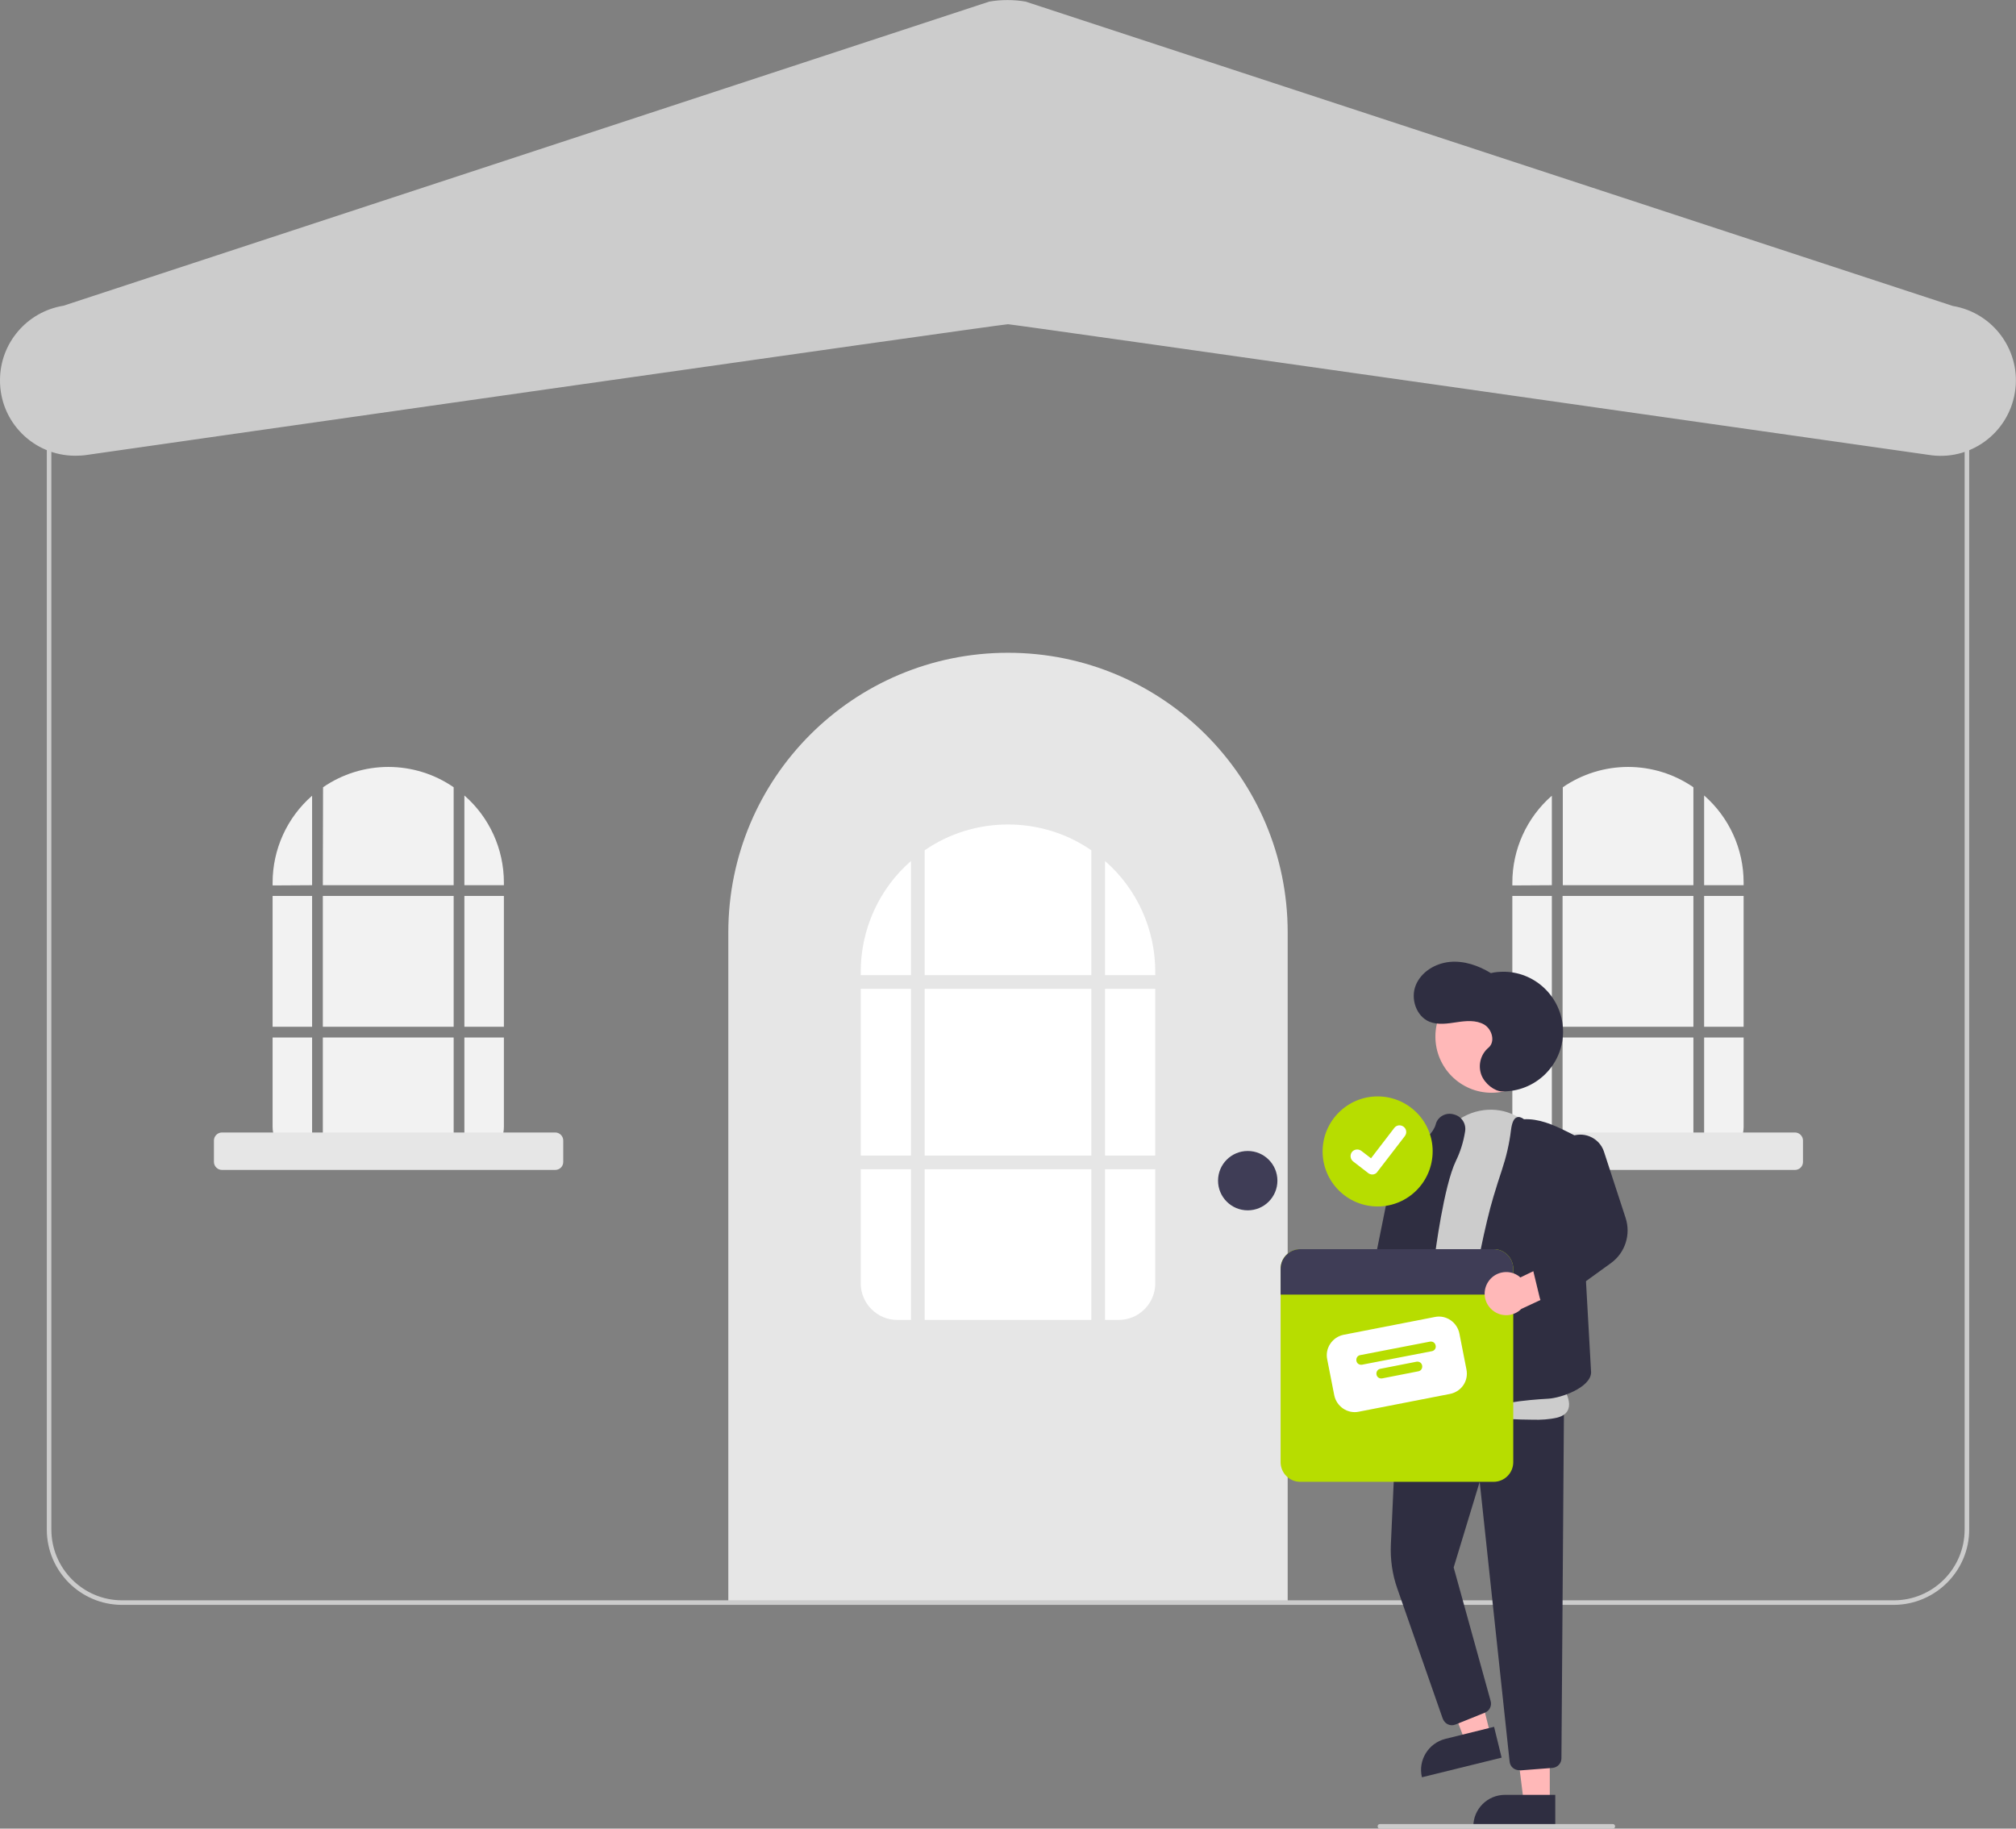 <?xml version="1.0" encoding="utf-8"?>
<!-- Generator: Adobe Illustrator 26.0.3, SVG Export Plug-In . SVG Version: 6.00 Build 0)  -->
<svg version="1.1" id="a189424b-3b58-478f-967b-697f35446214"
	 xmlns="http://www.w3.org/2000/svg" xmlns:xlink="http://www.w3.org/1999/xlink" x="0px" y="0px" viewBox="0 0 883 800.9"
	 style="enable-background:new 0 0 883 800.9;" xml:space="preserve">
<rect x="0" y="0" width="883" height="800.9" fill="#808080" stroke="none"/>
<style type="text/css">
	.st0{fill:#E6E6E6;}
	.st1{fill:#FFFFFF;}
	.st2{fill:#3F3D56;}
	.st3{fill:#F2F2F2;}
	.st4{fill:#CCCCCC;}
	.st5{fill:#FFB8B8;}
	.st6{fill:#2F2E41;}
	.st7{fill:#B7DD00;}
</style>
<path class="st0" d="M441.5,285.9L441.5,285.9c67.7,0,122.5,54.8,122.5,122.5c0,0,0,0,0,0v293.5l0,0H319l0,0V408.4
	C319,340.7,373.8,285.9,441.5,285.9z"/>
<rect x="377" y="433.1" class="st1" width="22" height="73"/>
<rect x="405" y="512.1" class="st1" width="73" height="66"/>
<rect x="405" y="433.1" class="st1" width="73" height="73"/>
<path class="st1" d="M484,427.1h22v-1.5c0-18.6-8-36.3-22-48.5V427.1z"/>
<path class="st1" d="M405,427.1h73v-54.7c-10.7-7.4-23.5-11.3-36.5-11.3l0,0c-13,0-25.8,3.9-36.5,11.3V427.1z"/>
<path class="st1" d="M399,512.1h-22v50c0,8.8,7.2,16,16,16h6V512.1z"/>
<path class="st1" d="M484,512.1v66h6c8.8,0,16-7.2,16-16v-50H484z"/>
<path class="st1" d="M399,427.1v-50c-14,12.2-22,29.9-22,48.5v1.5H399z"/>
<rect x="484" y="433.1" class="st1" width="22" height="73"/>
<circle class="st2" cx="546.5" cy="517.1" r="13"/>
<rect x="119.4" y="392.4" class="st3" width="17.3" height="57.3"/>
<rect x="141.4" y="392.4" class="st3" width="57.3" height="57.3"/>
<rect x="203.4" y="392.4" class="st3" width="17.3" height="57.3"/>
<path class="st3" d="M203.4,387.7h17.3v-1.2c0-14.6-6.3-28.5-17.3-38.1V387.7z"/>
<rect x="141.4" y="454.4" class="st3" width="57.3" height="51.8"/>
<path class="st3" d="M136.7,454.4h-17.3v39.2c0,6.9,5.6,12.6,12.6,12.6h4.7L136.7,454.4z"/>
<path class="st3" d="M203.4,454.4v51.8h4.7c6.9,0,12.6-5.6,12.6-12.6c0,0,0,0,0,0v-39.2H203.4z"/>
<path class="st3" d="M136.7,387.7v-39.2c-11,9.6-17.3,23.5-17.3,38.1v1.2L136.7,387.7z"/>
<path class="st3" d="M141.4,387.7h57.3v-42.9c-8.4-5.8-18.4-8.9-28.6-8.9l0,0c-10.2,0-20.2,3.1-28.6,8.9L141.4,387.7z"/>
<path class="st0" d="M243.2,512.4h-146c-1.9,0-3.5-1.6-3.5-3.5v-9.4c0-1.9,1.6-3.5,3.5-3.5h146c1.9,0,3.5,1.6,3.5,3.5v9.4
	C246.7,510.9,245.1,512.4,243.2,512.4z"/>
<rect x="662.4" y="392.4" class="st3" width="17.3" height="57.3"/>
<rect x="684.4" y="392.4" class="st3" width="57.3" height="57.3"/>
<rect x="746.4" y="392.4" class="st3" width="17.3" height="57.3"/>
<path class="st3" d="M746.4,387.7h17.3v-1.2c0-14.6-6.3-28.5-17.3-38.1V387.7z"/>
<rect x="684.4" y="454.4" class="st3" width="57.3" height="51.8"/>
<path class="st3" d="M679.7,454.4h-17.3v39.2c0,6.9,5.6,12.6,12.6,12.6h4.7L679.7,454.4z"/>
<path class="st3" d="M746.4,454.4v51.8h4.7c6.9,0,12.6-5.6,12.6-12.6c0,0,0,0,0,0v-39.2H746.4z"/>
<path class="st3" d="M679.7,387.7v-39.2c-11,9.6-17.3,23.5-17.3,38.1v1.2L679.7,387.7z"/>
<path class="st3" d="M684.4,387.7h57.3v-42.9c-8.4-5.8-18.4-8.9-28.6-8.9l0,0c-10.2,0-20.2,3.1-28.6,8.9V387.7z"/>
<path class="st0" d="M786.2,512.4h-146c-1.9,0-3.5-1.6-3.5-3.5v-9.4c0-1.9,1.6-3.5,3.5-3.5h146c1.9,0,3.5,1.6,3.5,3.5v9.4
	C789.7,510.9,788.1,512.4,786.2,512.4z"/>
<path class="st4" d="M829.5,702.9h-776c-18.2,0-33-14.8-33-33v-503c0-18.2,14.8-33,33-33h776c18.2,0,33,14.8,33,33v503
	C862.5,688.1,847.7,702.8,829.5,702.9z M53.5,135.9c-17.1,0-31,13.9-31,31v503c0,17.1,13.9,31,31,31h776c17.1,0,31-13.9,31-31v-503
	c0-17.1-13.9-31-31-31H53.5z"/>
<path class="st4" d="M33,199.6c-18.3,0-33.1-14.8-33-33.1c0-16.2,11.8-30,27.8-32.6L433.3,0.7c5.3-0.9,10.6-0.9,15.9,0l406.1,133.3
	c18,3,30.2,20,27.2,38c-3,18-19.9,30.2-37.9,27.2c-4.4-0.6-399.5-57-403.1-57.2c-3.6,0.1-399.1,56.6-403.1,57.2
	C36.6,199.5,34.8,199.6,33,199.6z"/>
<path class="st5" d="M615.4,623.4c3.2-4.1,2.4-10-1.7-13.2c-0.4-0.3-0.9-0.6-1.4-0.9l1.9-21.3l-12.7-4.3l-2.2,30.2
	c-2.1,4.8,0.1,10.3,4.8,12.4C608.1,628.1,612.8,626.9,615.4,623.4L615.4,623.4z"/>
<polygon class="st5" points="678.8,789.4 667.4,789.4 661.9,745.3 678.8,745.3 "/>
<path class="st6" d="M659.2,786.1h22l0,0V800l0,0h-35.9l0,0l0,0C645.3,792.3,651.5,786.1,659.2,786.1L659.2,786.1z"/>
<polygon class="st5" points="652.9,760.1 641.8,762.8 625.9,721.3 642.3,717.3 "/>
<path class="st6" d="M633,761.6l21.4-5.3l0,0l3.3,13.5l0,0l-34.9,8.6l0,0l0,0C621,771,625.6,763.5,633,761.6L633,761.6z"/>
<path class="st6" d="M665.4,775.3c-2.2,0-4-1.6-4.2-3.8L648.1,649l-11.4,37.5l16.2,58.5c0.6,2.1-0.5,4.3-2.5,5.1l-12.9,5.2
	c-2.2,0.9-4.6-0.2-5.5-2.4c0-0.1,0-0.1-0.1-0.2l-19.9-57c-2.2-6.2-3.1-12.8-2.8-19.4l2.8-61.5l73,3.1l-1.1,152.2
	c0,2.2-1.7,4-3.9,4.2l-14.2,1.1C665.6,775.3,665.5,775.3,665.4,775.3z"/>
<circle class="st5" cx="653.3" cy="454" r="24.6"/>
<path class="st4" d="M671.4,621.8c-6.5,0-14.5-0.5-22.8-1.1c-11.4-0.7-23.1-1.5-31.9-1c-2.4,0.2-4.8-0.8-6.2-2.7
	c-9-11.6,4.9-56.7,5.5-58.6l11.3-50.5l0.5,0.1l-0.5-0.1c2.5-11.1,10.5-19.3,20.8-21.4c9.7-1.9,19,1.9,25,10.4c0.3,0.4,0.6,0.9,1,1.4
	c19.6,29,8.5,100.9,7.8,105.5c1,1.2,6.6,8.2,5.1,13.1c-0.6,2-2.3,3.3-5,4C678.5,621.7,674.9,621.9,671.4,621.8z"/>
<path class="st6" d="M617.1,621.9c-2.2,0-5.2-0.8-9.3-2.5c-1.7-0.7-7-2.9-0.6-59.1c3.2-27.6,7.7-55,7.7-55.2l0-0.3l0.2-0.1
	c0.1-0.1,11.7-5.3,13.7-12.1c0.1-0.2,0.1-0.5,0.2-0.7c1.1-3.1,4.6-4.8,7.8-3.8c3.4,0.8,5.5,4.1,4.9,7.5c-0.7,4.4-2,8.7-4,12.8
	c-5.4,11.2-9.1,40.9-9.2,41.2c-0.2,2.5-5.1,62.7-6.1,67.2c-0.3,1.6-0.9,3.5-2.7,4.5C619,621.7,618,621.9,617.1,621.9z"/>
<path class="st6" d="M643.9,619.6c-0.4,0-0.9-0.1-1.2-0.4c-7.2-5.5,4.5-72.1,11.4-95c1.4-4.6,2.6-8.5,3.7-11.7l0,0
	c1.9-5.7,3.3-11.6,4-17.5c0.4-3.2,1.2-5.1,2.5-5.6c0.9-0.4,2-0.1,3.2,0.8c6.4-0.3,12.6,2.3,18.4,5.2l5.2,2.6l5.8,103.1
	c-0.2,6.6-13.1,11.2-18.8,11.5c-9.1,0.5-25.4,2-32.6,6.5C645.1,619.4,644.5,619.5,643.9,619.6z"/>
<path class="st6" d="M611.5,600.2c-0.1,0-0.2,0-0.3,0l-11.8-0.7c-2.3-0.1-4.1-2.1-4-4.5c0-0.1,0-0.2,0-0.4l5.3-35.3l10-49.5
	c1-4.8,5.7-7.9,10.5-6.9c0.3,0.1,0.6,0.1,0.9,0.2l0,0c4.2,1.3,6.8,5.5,6.1,9.9l-8,49.6l-4.7,33.9
	C615.4,598.6,613.6,600.2,611.5,600.2z"/>
<path class="st6" d="M657.8,478c14.5,0.3,26.5-11.2,26.8-25.6c0.3-14.5-11.2-26.5-25.6-26.8c-2,0-4.1,0.1-6,0.6
	c-5.4-3.3-11.7-5.5-18-4.9s-12.5,4.3-14.9,10.2s0.2,13.6,6,16c3.8,1.5,8,0.8,12,0.2s8.4-1,11.9,1s5.1,7.6,1.9,10.2
	c-3.4,2.9-4.6,7.6-3.1,11.8C650.3,474.7,654.6,477.9,657.8,478z"/>
<path class="st7" d="M603.4,480.2c-13.3,0-24.1,10.8-24.1,24.1s10.8,24.1,24.1,24.1h0c13.3,0,24.1-10.8,24.1-24.2
	C627.5,491,616.7,480.2,603.4,480.2z"/>
<path id="e2b03078-4341-40c6-aa5e-abce84ce68da" class="st1" d="M601.1,514.4c-0.6,0-1.3-0.2-1.8-0.6l0,0l-6.6-5.1
	c-1.3-1-1.5-2.8-0.6-4.1c1-1.3,2.8-1.5,4.1-0.6c0,0,0,0,0,0l4.3,3.3l10.2-13.3c1-1.3,2.8-1.5,4.1-0.5c0,0,0,0,0,0l0,0l-0.1,0.1
	l0.1-0.1c1.3,1,1.5,2.8,0.5,4.1l-12,15.6C602.9,513.9,602,514.4,601.1,514.4L601.1,514.4z"/>
<path class="st7" d="M654.2,547.1h-84.7c-4.7,0-8.6,3.8-8.6,8.6c0,0,0,0,0,0v84.7c0,4.7,3.8,8.6,8.6,8.6c0,0,0,0,0,0h84.7
	c4.7,0,8.6-3.8,8.6-8.6c0,0,0,0,0,0v-84.7C662.8,551,659,547.1,654.2,547.1C654.2,547.1,654.2,547.1,654.2,547.1z"/>
<path class="st1" d="M635.1,610.5l-40,7.8c-4.9,1-9.7-2.3-10.7-7.2l-3.1-15.8c-1-4.9,2.3-9.7,7.2-10.7l40-7.8
	c4.9-1,9.7,2.3,10.7,7.2l3.1,15.8C643.3,604.8,640.1,609.5,635.1,610.5z"/>
<path class="st7" d="M627.1,591.8l-30.5,5.9c-1.2,0.2-2.3-0.5-2.5-1.7c-0.2-1.2,0.5-2.3,1.7-2.5l30.5-5.9c1.2-0.2,2.3,0.5,2.5,1.7
	C629.1,590.5,628.3,591.6,627.1,591.8C627.1,591.8,627.1,591.8,627.1,591.8z"/>
<path class="st7" d="M621.2,600.6l-15.8,3.1c-1.2,0.2-2.3-0.5-2.5-1.7c-0.2-1.2,0.5-2.3,1.7-2.5l15.8-3.1c1.2-0.2,2.3,0.5,2.5,1.7
	C623.1,599.3,622.4,600.4,621.2,600.6L621.2,600.6z"/>
<path class="st2" d="M662.8,555.7V567H560.9v-11.3c0-4.7,3.8-8.6,8.6-8.6c0,0,0,0,0,0h84.7C659,547.1,662.8,551,662.8,555.7
	C662.8,555.7,662.8,555.7,662.8,555.7z"/>
<path class="st5" d="M651.7,561.6c2.7-4.4,8.5-5.8,12.9-3.1c0.5,0.3,0.9,0.6,1.3,1l19.3-9.3l8.5,10.3l-27.4,12.8
	c-3.7,3.7-9.7,3.6-13.3-0.1C649.9,570.1,649.4,565.3,651.7,561.6L651.7,561.6z"/>
<path class="st6" d="M678.5,571.6c-2,0-3.7-1.3-4.1-3.2l-2.8-11.6c-0.4-1.8,0.3-3.7,1.9-4.6l16.9-10.1l-8.6-31.6
	c-0.6-2.2-0.5-4.6,0.4-6.8h0c2.2-5.5,8.4-8.2,14-6c3,1.2,5.3,3.6,6.3,6.6l9.5,29.1c2.4,7.3-0.2,15.3-6.4,19.8l-24.5,17.7
	C680.2,571.3,679.4,571.6,678.5,571.6z"/>
<path class="st4" d="M706.4,800.9h-102c-0.6,0-1-0.4-1-1s0.4-1,1-1h102c0.6,0,1,0.4,1,1S707,800.9,706.4,800.9z"/>
</svg>

